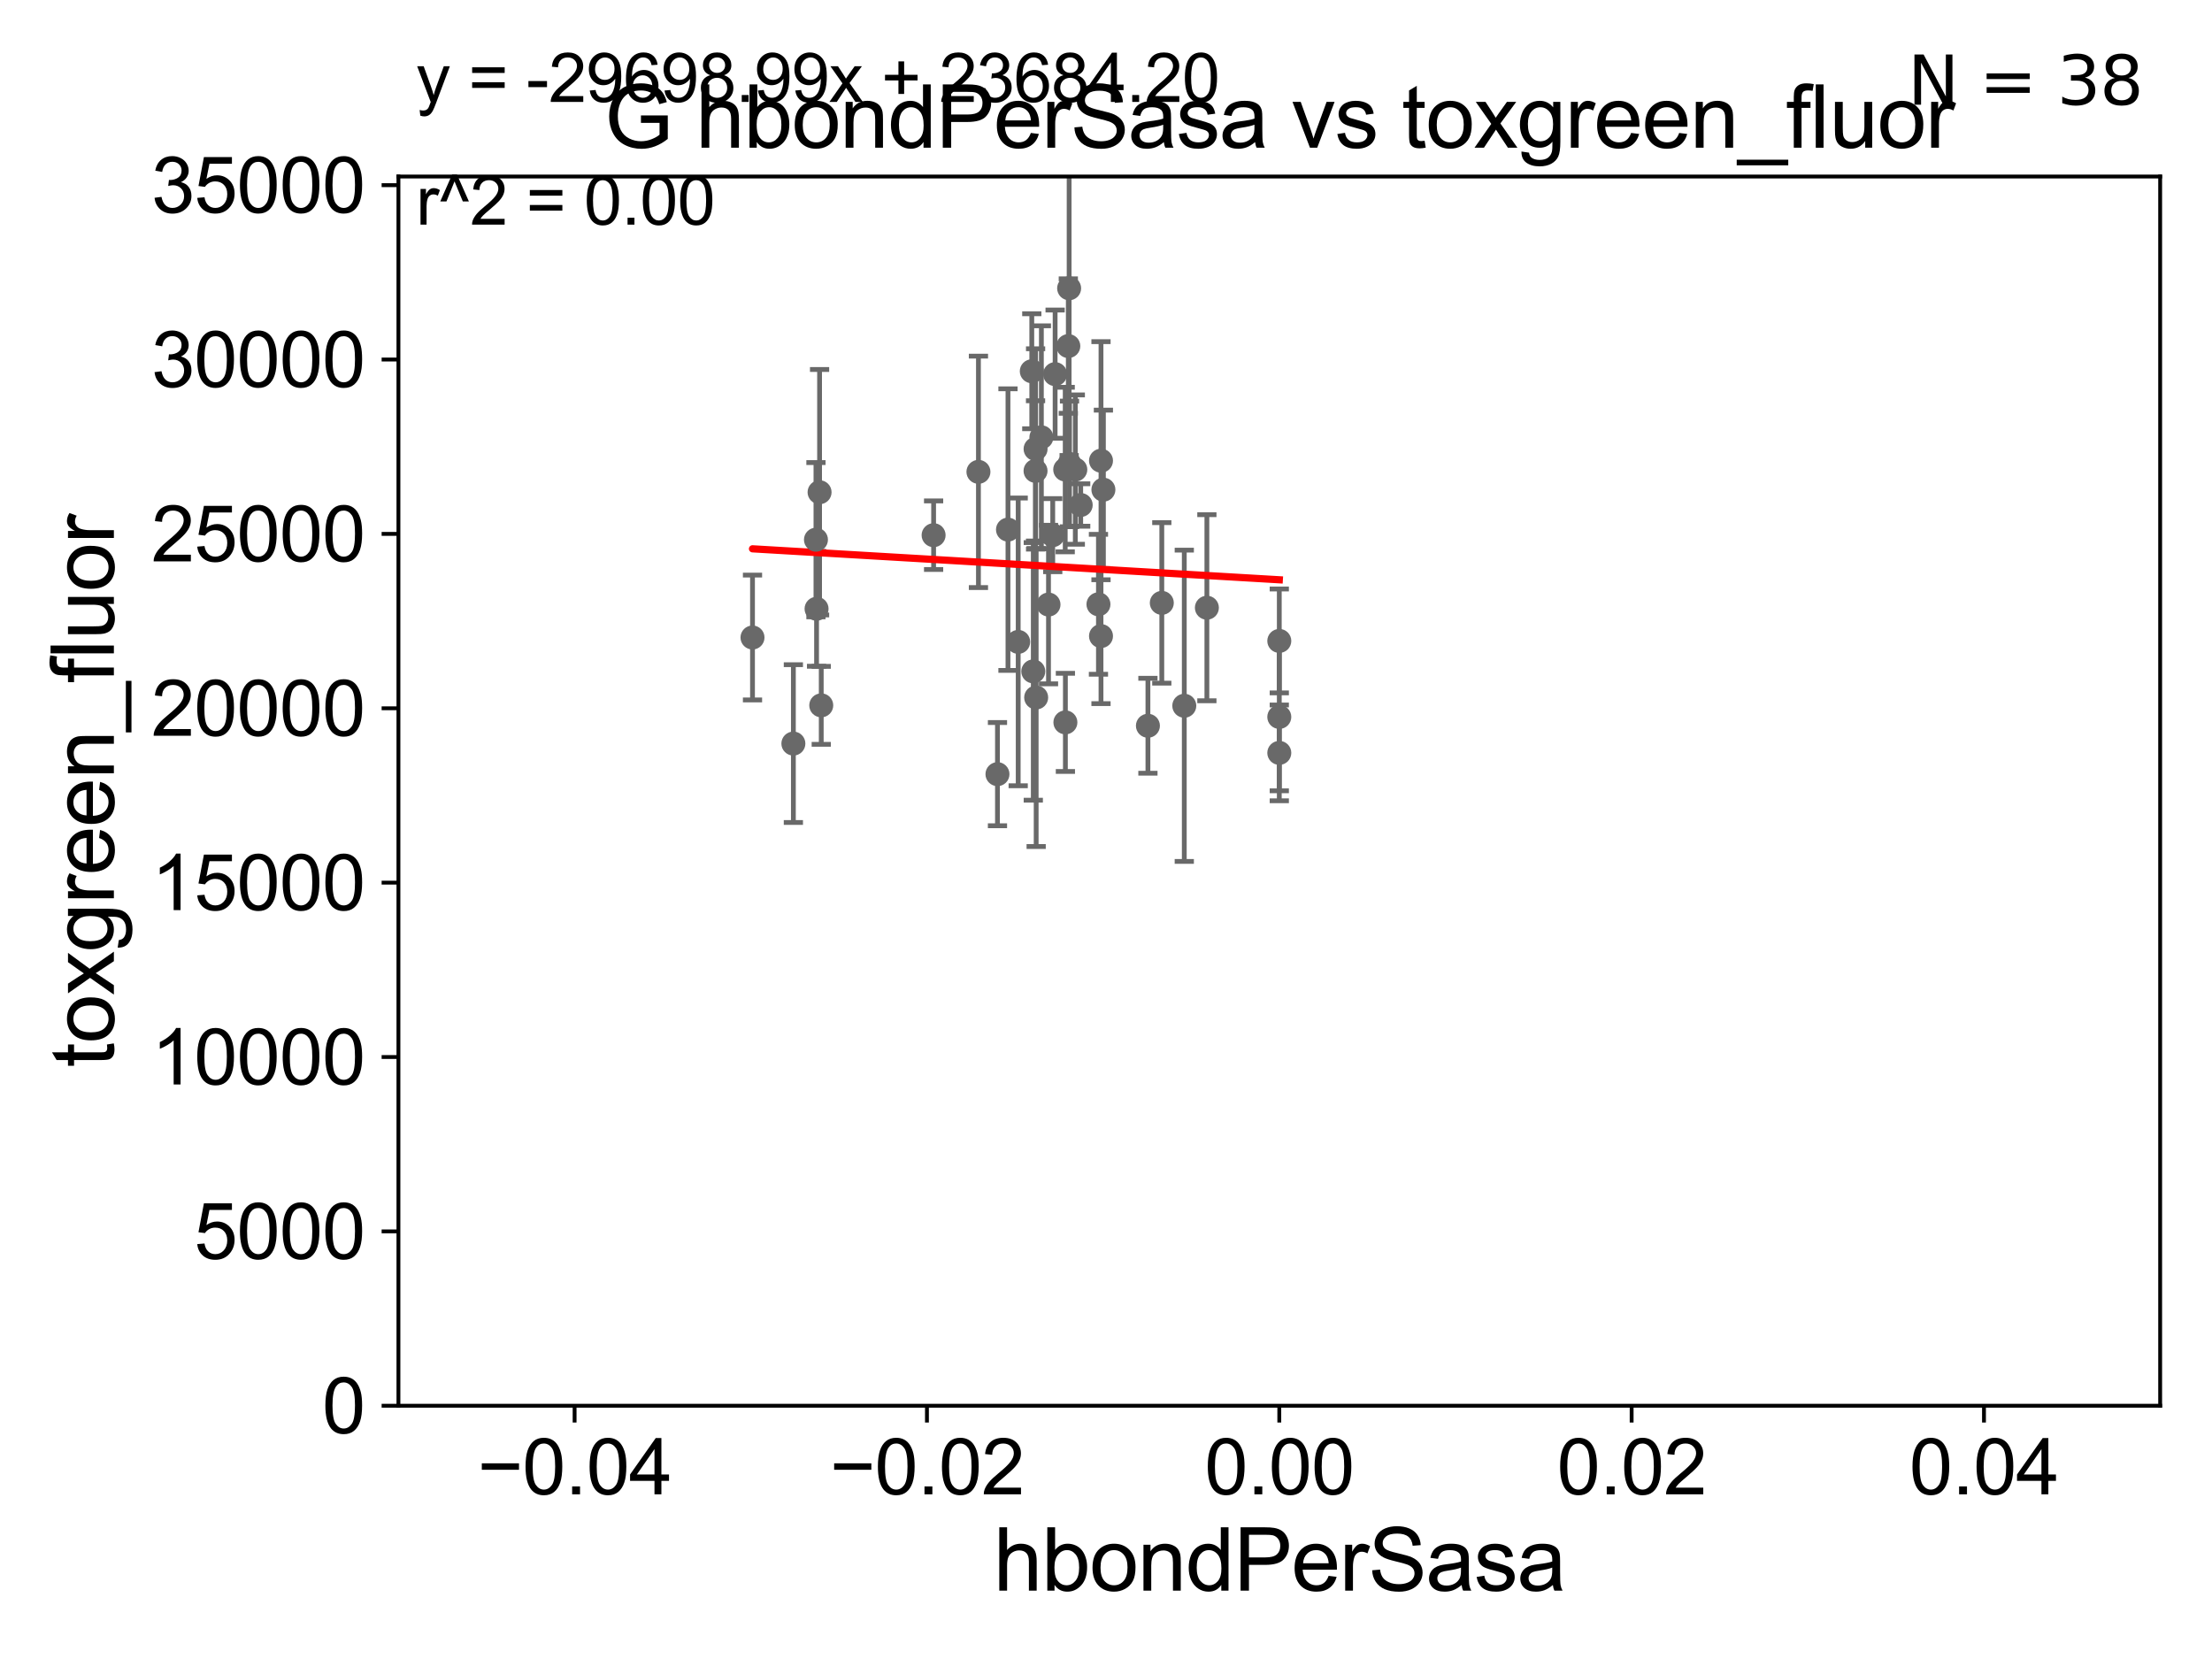 <?xml version="1.0" encoding="utf-8" standalone="no"?>
<!DOCTYPE svg PUBLIC "-//W3C//DTD SVG 1.1//EN"
  "http://www.w3.org/Graphics/SVG/1.1/DTD/svg11.dtd">
<svg xmlns:xlink="http://www.w3.org/1999/xlink" width="460.8pt" height="345.6pt" viewBox="0 0 460.8 345.6" xmlns="http://www.w3.org/2000/svg" version="1.1">
 <defs>
  <style type="text/css">*{stroke-linejoin: round; stroke-linecap: butt}</style>
 </defs>
 <g id="figure_1">
  <g id="patch_1">
   <path d="M 0 345.6 
L 460.8 345.6 
L 460.8 0 
L 0 0 
z
" style="fill: #ffffff"/>
  </g>
  <g id="axes_1">
   <g id="patch_2">
    <path d="M 83 292.84 
L 450 292.84 
L 450 36.775 
L 83 36.775 
z
" style="fill: #ffffff"/>
   </g>
   <g id="PathCollection_1">
    <defs>
     <path id="m6f386f6fa2" d="M 0 1.118 
C 0.297 1.118 0.581 1 0.791 0.791 
C 1 0.581 1.118 0.297 1.118 0 
C 1.118 -0.297 1 -0.581 0.791 -0.791 
C 0.581 -1 0.297 -1.118 0 -1.118 
C -0.297 -1.118 -0.581 -1 -0.791 -0.791 
C -1 -0.581 -1.118 -0.297 -1.118 0 
C -1.118 0.297 -1 0.581 -0.791 0.791 
C -0.581 1 -0.297 1.118 0 1.118 
z
" style="stroke: #696969"/>
    </defs>
    <g clip-path="url(#pb5eb80750f)">
     <use xlink:href="#m6f386f6fa2" x="219.304" y="111.488" style="fill: #696969; stroke: #696969"/>
     <use xlink:href="#m6f386f6fa2" x="229.358" y="95.974" style="fill: #696969; stroke: #696969"/>
     <use xlink:href="#m6f386f6fa2" x="225.13" y="105.2" style="fill: #696969; stroke: #696969"/>
     <use xlink:href="#m6f386f6fa2" x="228.827" y="125.886" style="fill: #696969; stroke: #696969"/>
     <use xlink:href="#m6f386f6fa2" x="214.94" y="77.339" style="fill: #696969; stroke: #696969"/>
     <use xlink:href="#m6f386f6fa2" x="221.941" y="150.485" style="fill: #696969; stroke: #696969"/>
     <use xlink:href="#m6f386f6fa2" x="216.938" y="91.102" style="fill: #696969; stroke: #696969"/>
     <use xlink:href="#m6f386f6fa2" x="207.791" y="161.27" style="fill: #696969; stroke: #696969"/>
     <use xlink:href="#m6f386f6fa2" x="156.76" y="132.803" style="fill: #696969; stroke: #696969"/>
     <use xlink:href="#m6f386f6fa2" x="266.5" y="133.517" style="fill: #696969; stroke: #696969"/>
     <use xlink:href="#m6f386f6fa2" x="215.853" y="145.302" style="fill: #696969; stroke: #696969"/>
     <use xlink:href="#m6f386f6fa2" x="246.708" y="147.023" style="fill: #696969; stroke: #696969"/>
     <use xlink:href="#m6f386f6fa2" x="239.133" y="151.189" style="fill: #696969; stroke: #696969"/>
     <use xlink:href="#m6f386f6fa2" x="251.415" y="126.6" style="fill: #696969; stroke: #696969"/>
     <use xlink:href="#m6f386f6fa2" x="266.5" y="149.352" style="fill: #696969; stroke: #696969"/>
     <use xlink:href="#m6f386f6fa2" x="229.859" y="102.009" style="fill: #696969; stroke: #696969"/>
     <use xlink:href="#m6f386f6fa2" x="222.796" y="96.642" style="fill: #696969; stroke: #696969"/>
     <use xlink:href="#m6f386f6fa2" x="222.72" y="60.054" style="fill: #696969; stroke: #696969"/>
     <use xlink:href="#m6f386f6fa2" x="212.109" y="133.718" style="fill: #696969; stroke: #696969"/>
     <use xlink:href="#m6f386f6fa2" x="209.981" y="110.328" style="fill: #696969; stroke: #696969"/>
     <use xlink:href="#m6f386f6fa2" x="203.827" y="98.294" style="fill: #696969; stroke: #696969"/>
     <use xlink:href="#m6f386f6fa2" x="229.358" y="132.506" style="fill: #696969; stroke: #696969"/>
     <use xlink:href="#m6f386f6fa2" x="215.731" y="93.526" style="fill: #696969; stroke: #696969"/>
     <use xlink:href="#m6f386f6fa2" x="194.487" y="111.489" style="fill: #696969; stroke: #696969"/>
     <use xlink:href="#m6f386f6fa2" x="170.104" y="126.822" style="fill: #696969; stroke: #696969"/>
     <use xlink:href="#m6f386f6fa2" x="219.8" y="77.939" style="fill: #696969; stroke: #696969"/>
     <use xlink:href="#m6f386f6fa2" x="215.722" y="98.095" style="fill: #696969; stroke: #696969"/>
     <use xlink:href="#m6f386f6fa2" x="242.025" y="125.59" style="fill: #696969; stroke: #696969"/>
     <use xlink:href="#m6f386f6fa2" x="222.549" y="72.091" style="fill: #696969; stroke: #696969"/>
     <use xlink:href="#m6f386f6fa2" x="171.081" y="146.936" style="fill: #696969; stroke: #696969"/>
     <use xlink:href="#m6f386f6fa2" x="215.254" y="139.863" style="fill: #696969; stroke: #696969"/>
     <use xlink:href="#m6f386f6fa2" x="221.903" y="97.813" style="fill: #696969; stroke: #696969"/>
     <use xlink:href="#m6f386f6fa2" x="169.978" y="112.428" style="fill: #696969; stroke: #696969"/>
     <use xlink:href="#m6f386f6fa2" x="224.007" y="97.821" style="fill: #696969; stroke: #696969"/>
     <use xlink:href="#m6f386f6fa2" x="170.732" y="102.541" style="fill: #696969; stroke: #696969"/>
     <use xlink:href="#m6f386f6fa2" x="218.423" y="125.939" style="fill: #696969; stroke: #696969"/>
     <use xlink:href="#m6f386f6fa2" x="165.275" y="154.9" style="fill: #696969; stroke: #696969"/>
     <use xlink:href="#m6f386f6fa2" x="266.5" y="156.841" style="fill: #696969; stroke: #696969"/>
    </g>
   </g>
   <g id="matplotlib.axis_1">
    <g id="xtick_1">
     <g id="line2d_1">
      <defs>
       <path id="m1adf116ad0" d="M 0 0 
L 0 3.5 
" style="stroke: #000000; stroke-width: 0.8"/>
      </defs>
      <g>
       <use xlink:href="#m1adf116ad0" x="119.7" y="292.84" style="stroke: #000000; stroke-width: 0.8"/>
      </g>
     </g>
     <g id="text_1">
      <!-- −0.04 -->
      <g transform="translate(99.459 311.293)scale(0.16 -0.16)">
       <defs>
        <path id="ArialMT-2212" d="M 3381 1997 
L 356 1997 
L 356 2522 
L 3381 2522 
L 3381 1997 
z
" transform="scale(0.016)"/>
        <path id="ArialMT-30" d="M 266 2259 
Q 266 3072 433 3567 
Q 600 4063 929 4331 
Q 1259 4600 1759 4600 
Q 2128 4600 2406 4451 
Q 2684 4303 2865 4023 
Q 3047 3744 3150 3342 
Q 3253 2941 3253 2259 
Q 3253 1453 3087 958 
Q 2922 463 2592 192 
Q 2263 -78 1759 -78 
Q 1097 -78 719 397 
Q 266 969 266 2259 
z
M 844 2259 
Q 844 1131 1108 757 
Q 1372 384 1759 384 
Q 2147 384 2411 759 
Q 2675 1134 2675 2259 
Q 2675 3391 2411 3762 
Q 2147 4134 1753 4134 
Q 1366 4134 1134 3806 
Q 844 3388 844 2259 
z
" transform="scale(0.016)"/>
        <path id="ArialMT-2e" d="M 581 0 
L 581 641 
L 1222 641 
L 1222 0 
L 581 0 
z
" transform="scale(0.016)"/>
        <path id="ArialMT-34" d="M 2069 0 
L 2069 1097 
L 81 1097 
L 81 1613 
L 2172 4581 
L 2631 4581 
L 2631 1613 
L 3250 1613 
L 3250 1097 
L 2631 1097 
L 2631 0 
L 2069 0 
z
M 2069 1613 
L 2069 3678 
L 634 1613 
L 2069 1613 
z
" transform="scale(0.016)"/>
       </defs>
       <use xlink:href="#ArialMT-2212"/>
       <use xlink:href="#ArialMT-30" x="58.398"/>
       <use xlink:href="#ArialMT-2e" x="114.014"/>
       <use xlink:href="#ArialMT-30" x="141.797"/>
       <use xlink:href="#ArialMT-34" x="197.412"/>
      </g>
     </g>
    </g>
    <g id="xtick_2">
     <g id="line2d_2">
      <g>
       <use xlink:href="#m1adf116ad0" x="193.1" y="292.84" style="stroke: #000000; stroke-width: 0.8"/>
      </g>
     </g>
     <g id="text_2">
      <!-- −0.02 -->
      <g transform="translate(172.859 311.293)scale(0.16 -0.16)">
       <defs>
        <path id="ArialMT-32" d="M 3222 541 
L 3222 0 
L 194 0 
Q 188 203 259 391 
Q 375 700 629 1000 
Q 884 1300 1366 1694 
Q 2113 2306 2375 2664 
Q 2638 3022 2638 3341 
Q 2638 3675 2398 3904 
Q 2159 4134 1775 4134 
Q 1369 4134 1125 3890 
Q 881 3647 878 3216 
L 300 3275 
Q 359 3922 746 4261 
Q 1134 4600 1788 4600 
Q 2447 4600 2831 4234 
Q 3216 3869 3216 3328 
Q 3216 3053 3103 2787 
Q 2991 2522 2730 2228 
Q 2469 1934 1863 1422 
Q 1356 997 1212 845 
Q 1069 694 975 541 
L 3222 541 
z
" transform="scale(0.016)"/>
       </defs>
       <use xlink:href="#ArialMT-2212"/>
       <use xlink:href="#ArialMT-30" x="58.398"/>
       <use xlink:href="#ArialMT-2e" x="114.014"/>
       <use xlink:href="#ArialMT-30" x="141.797"/>
       <use xlink:href="#ArialMT-32" x="197.412"/>
      </g>
     </g>
    </g>
    <g id="xtick_3">
     <g id="line2d_3">
      <g>
       <use xlink:href="#m1adf116ad0" x="266.5" y="292.84" style="stroke: #000000; stroke-width: 0.8"/>
      </g>
     </g>
     <g id="text_3">
      <!-- 0.00 -->
      <g transform="translate(250.931 311.293)scale(0.16 -0.16)">
       <use xlink:href="#ArialMT-30"/>
       <use xlink:href="#ArialMT-2e" x="55.615"/>
       <use xlink:href="#ArialMT-30" x="83.398"/>
       <use xlink:href="#ArialMT-30" x="139.014"/>
      </g>
     </g>
    </g>
    <g id="xtick_4">
     <g id="line2d_4">
      <g>
       <use xlink:href="#m1adf116ad0" x="339.9" y="292.84" style="stroke: #000000; stroke-width: 0.8"/>
      </g>
     </g>
     <g id="text_4">
      <!-- 0.02 -->
      <g transform="translate(324.331 311.293)scale(0.16 -0.16)">
       <use xlink:href="#ArialMT-30"/>
       <use xlink:href="#ArialMT-2e" x="55.615"/>
       <use xlink:href="#ArialMT-30" x="83.398"/>
       <use xlink:href="#ArialMT-32" x="139.014"/>
      </g>
     </g>
    </g>
    <g id="xtick_5">
     <g id="line2d_5">
      <g>
       <use xlink:href="#m1adf116ad0" x="413.3" y="292.84" style="stroke: #000000; stroke-width: 0.8"/>
      </g>
     </g>
     <g id="text_5">
      <!-- 0.04 -->
      <g transform="translate(397.731 311.293)scale(0.16 -0.16)">
       <use xlink:href="#ArialMT-30"/>
       <use xlink:href="#ArialMT-2e" x="55.615"/>
       <use xlink:href="#ArialMT-30" x="83.398"/>
       <use xlink:href="#ArialMT-34" x="139.014"/>
      </g>
     </g>
    </g>
    <g id="text_6">
     <!-- hbondPerSasa -->
     <g transform="translate(206.958 331.357)scale(0.18 -0.18)">
      <defs>
       <path id="ArialMT-68" d="M 422 0 
L 422 4581 
L 984 4581 
L 984 2938 
Q 1378 3394 1978 3394 
Q 2347 3394 2619 3248 
Q 2891 3103 3008 2847 
Q 3125 2591 3125 2103 
L 3125 0 
L 2563 0 
L 2563 2103 
Q 2563 2525 2380 2717 
Q 2197 2909 1863 2909 
Q 1613 2909 1392 2779 
Q 1172 2650 1078 2428 
Q 984 2206 984 1816 
L 984 0 
L 422 0 
z
" transform="scale(0.016)"/>
       <path id="ArialMT-62" d="M 941 0 
L 419 0 
L 419 4581 
L 981 4581 
L 981 2947 
Q 1338 3394 1891 3394 
Q 2197 3394 2470 3270 
Q 2744 3147 2920 2923 
Q 3097 2700 3197 2384 
Q 3297 2069 3297 1709 
Q 3297 856 2875 390 
Q 2453 -75 1863 -75 
Q 1275 -75 941 416 
L 941 0 
z
M 934 1684 
Q 934 1088 1097 822 
Q 1363 388 1816 388 
Q 2184 388 2453 708 
Q 2722 1028 2722 1663 
Q 2722 2313 2464 2622 
Q 2206 2931 1841 2931 
Q 1472 2931 1203 2611 
Q 934 2291 934 1684 
z
" transform="scale(0.016)"/>
       <path id="ArialMT-6f" d="M 213 1659 
Q 213 2581 725 3025 
Q 1153 3394 1769 3394 
Q 2453 3394 2887 2945 
Q 3322 2497 3322 1706 
Q 3322 1066 3130 698 
Q 2938 331 2570 128 
Q 2203 -75 1769 -75 
Q 1072 -75 642 372 
Q 213 819 213 1659 
z
M 791 1659 
Q 791 1022 1069 705 
Q 1347 388 1769 388 
Q 2188 388 2466 706 
Q 2744 1025 2744 1678 
Q 2744 2294 2464 2611 
Q 2184 2928 1769 2928 
Q 1347 2928 1069 2612 
Q 791 2297 791 1659 
z
" transform="scale(0.016)"/>
       <path id="ArialMT-6e" d="M 422 0 
L 422 3319 
L 928 3319 
L 928 2847 
Q 1294 3394 1984 3394 
Q 2284 3394 2536 3286 
Q 2788 3178 2913 3003 
Q 3038 2828 3088 2588 
Q 3119 2431 3119 2041 
L 3119 0 
L 2556 0 
L 2556 2019 
Q 2556 2363 2490 2533 
Q 2425 2703 2258 2804 
Q 2091 2906 1866 2906 
Q 1506 2906 1245 2678 
Q 984 2450 984 1813 
L 984 0 
L 422 0 
z
" transform="scale(0.016)"/>
       <path id="ArialMT-64" d="M 2575 0 
L 2575 419 
Q 2259 -75 1647 -75 
Q 1250 -75 917 144 
Q 584 363 401 755 
Q 219 1147 219 1656 
Q 219 2153 384 2558 
Q 550 2963 881 3178 
Q 1213 3394 1622 3394 
Q 1922 3394 2156 3267 
Q 2391 3141 2538 2938 
L 2538 4581 
L 3097 4581 
L 3097 0 
L 2575 0 
z
M 797 1656 
Q 797 1019 1065 703 
Q 1334 388 1700 388 
Q 2069 388 2326 689 
Q 2584 991 2584 1609 
Q 2584 2291 2321 2609 
Q 2059 2928 1675 2928 
Q 1300 2928 1048 2622 
Q 797 2316 797 1656 
z
" transform="scale(0.016)"/>
       <path id="ArialMT-50" d="M 494 0 
L 494 4581 
L 2222 4581 
Q 2678 4581 2919 4538 
Q 3256 4481 3484 4323 
Q 3713 4166 3852 3881 
Q 3991 3597 3991 3256 
Q 3991 2672 3619 2267 
Q 3247 1863 2275 1863 
L 1100 1863 
L 1100 0 
L 494 0 
z
M 1100 2403 
L 2284 2403 
Q 2872 2403 3119 2622 
Q 3366 2841 3366 3238 
Q 3366 3525 3220 3729 
Q 3075 3934 2838 4000 
Q 2684 4041 2272 4041 
L 1100 4041 
L 1100 2403 
z
" transform="scale(0.016)"/>
       <path id="ArialMT-65" d="M 2694 1069 
L 3275 997 
Q 3138 488 2766 206 
Q 2394 -75 1816 -75 
Q 1088 -75 661 373 
Q 234 822 234 1631 
Q 234 2469 665 2931 
Q 1097 3394 1784 3394 
Q 2450 3394 2872 2941 
Q 3294 2488 3294 1666 
Q 3294 1616 3291 1516 
L 816 1516 
Q 847 969 1125 678 
Q 1403 388 1819 388 
Q 2128 388 2347 550 
Q 2566 713 2694 1069 
z
M 847 1978 
L 2700 1978 
Q 2663 2397 2488 2606 
Q 2219 2931 1791 2931 
Q 1403 2931 1139 2672 
Q 875 2413 847 1978 
z
" transform="scale(0.016)"/>
       <path id="ArialMT-72" d="M 416 0 
L 416 3319 
L 922 3319 
L 922 2816 
Q 1116 3169 1280 3281 
Q 1444 3394 1641 3394 
Q 1925 3394 2219 3213 
L 2025 2691 
Q 1819 2813 1613 2813 
Q 1428 2813 1281 2702 
Q 1134 2591 1072 2394 
Q 978 2094 978 1738 
L 978 0 
L 416 0 
z
" transform="scale(0.016)"/>
       <path id="ArialMT-53" d="M 288 1472 
L 859 1522 
Q 900 1178 1048 958 
Q 1197 738 1509 602 
Q 1822 466 2213 466 
Q 2559 466 2825 569 
Q 3091 672 3220 851 
Q 3350 1031 3350 1244 
Q 3350 1459 3225 1620 
Q 3100 1781 2813 1891 
Q 2628 1963 1997 2114 
Q 1366 2266 1113 2400 
Q 784 2572 623 2826 
Q 463 3081 463 3397 
Q 463 3744 659 4045 
Q 856 4347 1234 4503 
Q 1613 4659 2075 4659 
Q 2584 4659 2973 4495 
Q 3363 4331 3572 4012 
Q 3781 3694 3797 3291 
L 3216 3247 
Q 3169 3681 2898 3903 
Q 2628 4125 2100 4125 
Q 1550 4125 1298 3923 
Q 1047 3722 1047 3438 
Q 1047 3191 1225 3031 
Q 1400 2872 2139 2705 
Q 2878 2538 3153 2413 
Q 3553 2228 3743 1945 
Q 3934 1663 3934 1294 
Q 3934 928 3725 604 
Q 3516 281 3123 101 
Q 2731 -78 2241 -78 
Q 1619 -78 1198 103 
Q 778 284 539 648 
Q 300 1013 288 1472 
z
" transform="scale(0.016)"/>
       <path id="ArialMT-61" d="M 2588 409 
Q 2275 144 1986 34 
Q 1697 -75 1366 -75 
Q 819 -75 525 192 
Q 231 459 231 875 
Q 231 1119 342 1320 
Q 453 1522 633 1644 
Q 813 1766 1038 1828 
Q 1203 1872 1538 1913 
Q 2219 1994 2541 2106 
Q 2544 2222 2544 2253 
Q 2544 2597 2384 2738 
Q 2169 2928 1744 2928 
Q 1347 2928 1158 2789 
Q 969 2650 878 2297 
L 328 2372 
Q 403 2725 575 2942 
Q 747 3159 1072 3276 
Q 1397 3394 1825 3394 
Q 2250 3394 2515 3294 
Q 2781 3194 2906 3042 
Q 3031 2891 3081 2659 
Q 3109 2516 3109 2141 
L 3109 1391 
Q 3109 606 3145 398 
Q 3181 191 3288 0 
L 2700 0 
Q 2613 175 2588 409 
z
M 2541 1666 
Q 2234 1541 1622 1453 
Q 1275 1403 1131 1340 
Q 988 1278 909 1158 
Q 831 1038 831 891 
Q 831 666 1001 516 
Q 1172 366 1500 366 
Q 1825 366 2078 508 
Q 2331 650 2450 897 
Q 2541 1088 2541 1459 
L 2541 1666 
z
" transform="scale(0.016)"/>
       <path id="ArialMT-73" d="M 197 991 
L 753 1078 
Q 800 744 1014 566 
Q 1228 388 1613 388 
Q 2000 388 2187 545 
Q 2375 703 2375 916 
Q 2375 1106 2209 1216 
Q 2094 1291 1634 1406 
Q 1016 1563 777 1677 
Q 538 1791 414 1992 
Q 291 2194 291 2438 
Q 291 2659 392 2848 
Q 494 3038 669 3163 
Q 800 3259 1026 3326 
Q 1253 3394 1513 3394 
Q 1903 3394 2198 3281 
Q 2494 3169 2634 2976 
Q 2775 2784 2828 2463 
L 2278 2388 
Q 2241 2644 2061 2787 
Q 1881 2931 1553 2931 
Q 1166 2931 1000 2803 
Q 834 2675 834 2503 
Q 834 2394 903 2306 
Q 972 2216 1119 2156 
Q 1203 2125 1616 2013 
Q 2213 1853 2448 1751 
Q 2684 1650 2818 1456 
Q 2953 1263 2953 975 
Q 2953 694 2789 445 
Q 2625 197 2315 61 
Q 2006 -75 1616 -75 
Q 969 -75 630 194 
Q 291 463 197 991 
z
" transform="scale(0.016)"/>
      </defs>
      <use xlink:href="#ArialMT-68"/>
      <use xlink:href="#ArialMT-62" x="55.615"/>
      <use xlink:href="#ArialMT-6f" x="111.23"/>
      <use xlink:href="#ArialMT-6e" x="166.846"/>
      <use xlink:href="#ArialMT-64" x="222.461"/>
      <use xlink:href="#ArialMT-50" x="278.076"/>
      <use xlink:href="#ArialMT-65" x="344.775"/>
      <use xlink:href="#ArialMT-72" x="400.391"/>
      <use xlink:href="#ArialMT-53" x="433.691"/>
      <use xlink:href="#ArialMT-61" x="500.391"/>
      <use xlink:href="#ArialMT-73" x="556.006"/>
      <use xlink:href="#ArialMT-61" x="606.006"/>
     </g>
    </g>
   </g>
   <g id="matplotlib.axis_2">
    <g id="ytick_1">
     <g id="line2d_6">
      <defs>
       <path id="m747af040e2" d="M 0 0 
L -3.5 0 
" style="stroke: #000000; stroke-width: 0.8"/>
      </defs>
      <g>
       <use xlink:href="#m747af040e2" x="83" y="292.84" style="stroke: #000000; stroke-width: 0.8"/>
      </g>
     </g>
     <g id="text_7">
      <!-- 0 -->
      <g transform="translate(67.103 298.566)scale(0.16 -0.16)">
       <use xlink:href="#ArialMT-30"/>
      </g>
     </g>
    </g>
    <g id="ytick_2">
     <g id="line2d_7">
      <g>
       <use xlink:href="#m747af040e2" x="83" y="256.516" style="stroke: #000000; stroke-width: 0.8"/>
      </g>
     </g>
     <g id="text_8">
      <!-- 5000 -->
      <g transform="translate(40.41 262.242)scale(0.16 -0.16)">
       <defs>
        <path id="ArialMT-35" d="M 266 1200 
L 856 1250 
Q 922 819 1161 601 
Q 1400 384 1738 384 
Q 2144 384 2425 690 
Q 2706 997 2706 1503 
Q 2706 1984 2436 2262 
Q 2166 2541 1728 2541 
Q 1456 2541 1237 2417 
Q 1019 2294 894 2097 
L 366 2166 
L 809 4519 
L 3088 4519 
L 3088 3981 
L 1259 3981 
L 1013 2750 
Q 1425 3038 1878 3038 
Q 2478 3038 2890 2622 
Q 3303 2206 3303 1553 
Q 3303 931 2941 478 
Q 2500 -78 1738 -78 
Q 1113 -78 717 272 
Q 322 622 266 1200 
z
" transform="scale(0.016)"/>
       </defs>
       <use xlink:href="#ArialMT-35"/>
       <use xlink:href="#ArialMT-30" x="55.615"/>
       <use xlink:href="#ArialMT-30" x="111.23"/>
       <use xlink:href="#ArialMT-30" x="166.846"/>
      </g>
     </g>
    </g>
    <g id="ytick_3">
     <g id="line2d_8">
      <g>
       <use xlink:href="#m747af040e2" x="83" y="220.192" style="stroke: #000000; stroke-width: 0.8"/>
      </g>
     </g>
     <g id="text_9">
      <!-- 10000 -->
      <g transform="translate(31.512 225.918)scale(0.16 -0.16)">
       <defs>
        <path id="ArialMT-31" d="M 2384 0 
L 1822 0 
L 1822 3584 
Q 1619 3391 1289 3197 
Q 959 3003 697 2906 
L 697 3450 
Q 1169 3672 1522 3987 
Q 1875 4303 2022 4600 
L 2384 4600 
L 2384 0 
z
" transform="scale(0.016)"/>
       </defs>
       <use xlink:href="#ArialMT-31"/>
       <use xlink:href="#ArialMT-30" x="55.615"/>
       <use xlink:href="#ArialMT-30" x="111.23"/>
       <use xlink:href="#ArialMT-30" x="166.846"/>
       <use xlink:href="#ArialMT-30" x="222.461"/>
      </g>
     </g>
    </g>
    <g id="ytick_4">
     <g id="line2d_9">
      <g>
       <use xlink:href="#m747af040e2" x="83" y="183.867" style="stroke: #000000; stroke-width: 0.8"/>
      </g>
     </g>
     <g id="text_10">
      <!-- 15000 -->
      <g transform="translate(31.512 189.594)scale(0.16 -0.16)">
       <use xlink:href="#ArialMT-31"/>
       <use xlink:href="#ArialMT-35" x="55.615"/>
       <use xlink:href="#ArialMT-30" x="111.23"/>
       <use xlink:href="#ArialMT-30" x="166.846"/>
       <use xlink:href="#ArialMT-30" x="222.461"/>
      </g>
     </g>
    </g>
    <g id="ytick_5">
     <g id="line2d_10">
      <g>
       <use xlink:href="#m747af040e2" x="83" y="147.543" style="stroke: #000000; stroke-width: 0.8"/>
      </g>
     </g>
     <g id="text_11">
      <!-- 20000 -->
      <g transform="translate(31.512 153.27)scale(0.16 -0.16)">
       <use xlink:href="#ArialMT-32"/>
       <use xlink:href="#ArialMT-30" x="55.615"/>
       <use xlink:href="#ArialMT-30" x="111.23"/>
       <use xlink:href="#ArialMT-30" x="166.846"/>
       <use xlink:href="#ArialMT-30" x="222.461"/>
      </g>
     </g>
    </g>
    <g id="ytick_6">
     <g id="line2d_11">
      <g>
       <use xlink:href="#m747af040e2" x="83" y="111.219" style="stroke: #000000; stroke-width: 0.8"/>
      </g>
     </g>
     <g id="text_12">
      <!-- 25000 -->
      <g transform="translate(31.512 116.945)scale(0.16 -0.16)">
       <use xlink:href="#ArialMT-32"/>
       <use xlink:href="#ArialMT-35" x="55.615"/>
       <use xlink:href="#ArialMT-30" x="111.23"/>
       <use xlink:href="#ArialMT-30" x="166.846"/>
       <use xlink:href="#ArialMT-30" x="222.461"/>
      </g>
     </g>
    </g>
    <g id="ytick_7">
     <g id="line2d_12">
      <g>
       <use xlink:href="#m747af040e2" x="83" y="74.895" style="stroke: #000000; stroke-width: 0.8"/>
      </g>
     </g>
     <g id="text_13">
      <!-- 30000 -->
      <g transform="translate(31.512 80.621)scale(0.16 -0.16)">
       <defs>
        <path id="ArialMT-33" d="M 269 1209 
L 831 1284 
Q 928 806 1161 595 
Q 1394 384 1728 384 
Q 2125 384 2398 659 
Q 2672 934 2672 1341 
Q 2672 1728 2419 1979 
Q 2166 2231 1775 2231 
Q 1616 2231 1378 2169 
L 1441 2663 
Q 1497 2656 1531 2656 
Q 1891 2656 2178 2843 
Q 2466 3031 2466 3422 
Q 2466 3731 2256 3934 
Q 2047 4138 1716 4138 
Q 1388 4138 1169 3931 
Q 950 3725 888 3313 
L 325 3413 
Q 428 3978 793 4289 
Q 1159 4600 1703 4600 
Q 2078 4600 2393 4439 
Q 2709 4278 2876 4000 
Q 3044 3722 3044 3409 
Q 3044 3113 2884 2869 
Q 2725 2625 2413 2481 
Q 2819 2388 3044 2092 
Q 3269 1797 3269 1353 
Q 3269 753 2831 336 
Q 2394 -81 1725 -81 
Q 1122 -81 723 278 
Q 325 638 269 1209 
z
" transform="scale(0.016)"/>
       </defs>
       <use xlink:href="#ArialMT-33"/>
       <use xlink:href="#ArialMT-30" x="55.615"/>
       <use xlink:href="#ArialMT-30" x="111.23"/>
       <use xlink:href="#ArialMT-30" x="166.846"/>
       <use xlink:href="#ArialMT-30" x="222.461"/>
      </g>
     </g>
    </g>
    <g id="ytick_8">
     <g id="line2d_13">
      <g>
       <use xlink:href="#m747af040e2" x="83" y="38.571" style="stroke: #000000; stroke-width: 0.8"/>
      </g>
     </g>
     <g id="text_14">
      <!-- 35000 -->
      <g transform="translate(31.512 44.297)scale(0.16 -0.16)">
       <use xlink:href="#ArialMT-33"/>
       <use xlink:href="#ArialMT-35" x="55.615"/>
       <use xlink:href="#ArialMT-30" x="111.23"/>
       <use xlink:href="#ArialMT-30" x="166.846"/>
       <use xlink:href="#ArialMT-30" x="222.461"/>
      </g>
     </g>
    </g>
    <g id="text_15">
     <!-- toxgreen_fluor -->
     <g transform="translate(23.724 222.34)rotate(-90)scale(0.18 -0.18)">
      <defs>
       <path id="ArialMT-74" d="M 1650 503 
L 1731 6 
Q 1494 -44 1306 -44 
Q 1000 -44 831 53 
Q 663 150 594 308 
Q 525 466 525 972 
L 525 2881 
L 113 2881 
L 113 3319 
L 525 3319 
L 525 4141 
L 1084 4478 
L 1084 3319 
L 1650 3319 
L 1650 2881 
L 1084 2881 
L 1084 941 
Q 1084 700 1114 631 
Q 1144 563 1211 522 
Q 1278 481 1403 481 
Q 1497 481 1650 503 
z
" transform="scale(0.016)"/>
       <path id="ArialMT-78" d="M 47 0 
L 1259 1725 
L 138 3319 
L 841 3319 
L 1350 2541 
Q 1494 2319 1581 2169 
Q 1719 2375 1834 2534 
L 2394 3319 
L 3066 3319 
L 1919 1756 
L 3153 0 
L 2463 0 
L 1781 1031 
L 1600 1309 
L 728 0 
L 47 0 
z
" transform="scale(0.016)"/>
       <path id="ArialMT-67" d="M 319 -275 
L 866 -356 
Q 900 -609 1056 -725 
Q 1266 -881 1628 -881 
Q 2019 -881 2231 -725 
Q 2444 -569 2519 -288 
Q 2563 -116 2559 434 
Q 2191 0 1641 0 
Q 956 0 581 494 
Q 206 988 206 1678 
Q 206 2153 378 2554 
Q 550 2956 876 3175 
Q 1203 3394 1644 3394 
Q 2231 3394 2613 2919 
L 2613 3319 
L 3131 3319 
L 3131 450 
Q 3131 -325 2973 -648 
Q 2816 -972 2473 -1159 
Q 2131 -1347 1631 -1347 
Q 1038 -1347 672 -1080 
Q 306 -813 319 -275 
z
M 784 1719 
Q 784 1066 1043 766 
Q 1303 466 1694 466 
Q 2081 466 2343 764 
Q 2606 1063 2606 1700 
Q 2606 2309 2336 2618 
Q 2066 2928 1684 2928 
Q 1309 2928 1046 2623 
Q 784 2319 784 1719 
z
" transform="scale(0.016)"/>
       <path id="ArialMT-5f" d="M -97 -1272 
L -97 -866 
L 3631 -866 
L 3631 -1272 
L -97 -1272 
z
" transform="scale(0.016)"/>
       <path id="ArialMT-66" d="M 556 0 
L 556 2881 
L 59 2881 
L 59 3319 
L 556 3319 
L 556 3672 
Q 556 4006 616 4169 
Q 697 4388 901 4523 
Q 1106 4659 1475 4659 
Q 1713 4659 2000 4603 
L 1916 4113 
Q 1741 4144 1584 4144 
Q 1328 4144 1222 4034 
Q 1116 3925 1116 3625 
L 1116 3319 
L 1763 3319 
L 1763 2881 
L 1116 2881 
L 1116 0 
L 556 0 
z
" transform="scale(0.016)"/>
       <path id="ArialMT-6c" d="M 409 0 
L 409 4581 
L 972 4581 
L 972 0 
L 409 0 
z
" transform="scale(0.016)"/>
       <path id="ArialMT-75" d="M 2597 0 
L 2597 488 
Q 2209 -75 1544 -75 
Q 1250 -75 995 37 
Q 741 150 617 320 
Q 494 491 444 738 
Q 409 903 409 1263 
L 409 3319 
L 972 3319 
L 972 1478 
Q 972 1038 1006 884 
Q 1059 663 1231 536 
Q 1403 409 1656 409 
Q 1909 409 2131 539 
Q 2353 669 2445 892 
Q 2538 1116 2538 1541 
L 2538 3319 
L 3100 3319 
L 3100 0 
L 2597 0 
z
" transform="scale(0.016)"/>
      </defs>
      <use xlink:href="#ArialMT-74"/>
      <use xlink:href="#ArialMT-6f" x="27.783"/>
      <use xlink:href="#ArialMT-78" x="83.398"/>
      <use xlink:href="#ArialMT-67" x="133.398"/>
      <use xlink:href="#ArialMT-72" x="189.014"/>
      <use xlink:href="#ArialMT-65" x="222.314"/>
      <use xlink:href="#ArialMT-65" x="277.93"/>
      <use xlink:href="#ArialMT-6e" x="333.545"/>
      <use xlink:href="#ArialMT-5f" x="389.16"/>
      <use xlink:href="#ArialMT-66" x="444.775"/>
      <use xlink:href="#ArialMT-6c" x="472.559"/>
      <use xlink:href="#ArialMT-75" x="494.775"/>
      <use xlink:href="#ArialMT-6f" x="550.391"/>
      <use xlink:href="#ArialMT-72" x="606.006"/>
     </g>
    </g>
   </g>
   <g id="LineCollection_1">
    <path d="M 219.304 119.104 
L 219.304 103.872 
" clip-path="url(#pb5eb80750f)" style="fill: none; stroke: #696969"/>
    <path d="M 229.358 120.774 
L 229.358 71.173 
" clip-path="url(#pb5eb80750f)" style="fill: none; stroke: #696969"/>
    <path d="M 225.13 109.621 
L 225.13 100.78 
" clip-path="url(#pb5eb80750f)" style="fill: none; stroke: #696969"/>
    <path d="M 228.827 140.457 
L 228.827 111.314 
" clip-path="url(#pb5eb80750f)" style="fill: none; stroke: #696969"/>
    <path d="M 214.94 89.318 
L 214.94 65.36 
" clip-path="url(#pb5eb80750f)" style="fill: none; stroke: #696969"/>
    <path d="M 221.941 160.712 
L 221.941 140.258 
" clip-path="url(#pb5eb80750f)" style="fill: none; stroke: #696969"/>
    <path d="M 216.938 114.329 
L 216.938 67.876 
" clip-path="url(#pb5eb80750f)" style="fill: none; stroke: #696969"/>
    <path d="M 207.791 172.022 
L 207.791 150.517 
" clip-path="url(#pb5eb80750f)" style="fill: none; stroke: #696969"/>
    <path d="M 156.76 145.809 
L 156.76 119.798 
" clip-path="url(#pb5eb80750f)" style="fill: none; stroke: #696969"/>
    <path d="M 266.5 144.34 
L 266.5 122.694 
" clip-path="url(#pb5eb80750f)" style="fill: none; stroke: #696969"/>
    <path d="M 215.853 176.343 
L 215.853 114.261 
" clip-path="url(#pb5eb80750f)" style="fill: none; stroke: #696969"/>
    <path d="M 246.708 179.444 
L 246.708 114.602 
" clip-path="url(#pb5eb80750f)" style="fill: none; stroke: #696969"/>
    <path d="M 239.133 161.08 
L 239.133 141.298 
" clip-path="url(#pb5eb80750f)" style="fill: none; stroke: #696969"/>
    <path d="M 251.415 145.98 
L 251.415 107.219 
" clip-path="url(#pb5eb80750f)" style="fill: none; stroke: #696969"/>
    <path d="M 266.5 164.74 
L 266.5 133.965 
" clip-path="url(#pb5eb80750f)" style="fill: none; stroke: #696969"/>
    <path d="M 229.859 118.578 
L 229.859 85.439 
" clip-path="url(#pb5eb80750f)" style="fill: none; stroke: #696969"/>
    <path d="M 222.796 109.725 
L 222.796 83.558 
" clip-path="url(#pb5eb80750f)" style="fill: none; stroke: #696969"/>
    <path d="M 222.72 94.883 
L 222.72 25.225 
" clip-path="url(#pb5eb80750f)" style="fill: none; stroke: #696969"/>
    <path d="M 212.109 163.689 
L 212.109 103.748 
" clip-path="url(#pb5eb80750f)" style="fill: none; stroke: #696969"/>
    <path d="M 209.981 139.658 
L 209.981 80.997 
" clip-path="url(#pb5eb80750f)" style="fill: none; stroke: #696969"/>
    <path d="M 203.827 122.401 
L 203.827 74.187 
" clip-path="url(#pb5eb80750f)" style="fill: none; stroke: #696969"/>
    <path d="M 229.358 146.575 
L 229.358 118.437 
" clip-path="url(#pb5eb80750f)" style="fill: none; stroke: #696969"/>
    <path d="M 215.731 114.398 
L 215.731 72.653 
" clip-path="url(#pb5eb80750f)" style="fill: none; stroke: #696969"/>
    <path d="M 194.487 118.631 
L 194.487 104.348 
" clip-path="url(#pb5eb80750f)" style="fill: none; stroke: #696969"/>
    <path d="M 170.104 138.793 
L 170.104 114.851 
" clip-path="url(#pb5eb80750f)" style="fill: none; stroke: #696969"/>
    <path d="M 219.8 91.293 
L 219.8 64.584 
" clip-path="url(#pb5eb80750f)" style="fill: none; stroke: #696969"/>
    <path d="M 215.722 112.707 
L 215.722 83.483 
" clip-path="url(#pb5eb80750f)" style="fill: none; stroke: #696969"/>
    <path d="M 242.025 142.311 
L 242.025 108.87 
" clip-path="url(#pb5eb80750f)" style="fill: none; stroke: #696969"/>
    <path d="M 222.549 86.098 
L 222.549 58.084 
" clip-path="url(#pb5eb80750f)" style="fill: none; stroke: #696969"/>
    <path d="M 171.081 155.054 
L 171.081 138.818 
" clip-path="url(#pb5eb80750f)" style="fill: none; stroke: #696969"/>
    <path d="M 215.254 166.691 
L 215.254 113.034 
" clip-path="url(#pb5eb80750f)" style="fill: none; stroke: #696969"/>
    <path d="M 221.903 114.953 
L 221.903 80.673 
" clip-path="url(#pb5eb80750f)" style="fill: none; stroke: #696969"/>
    <path d="M 169.978 128.494 
L 169.978 96.362 
" clip-path="url(#pb5eb80750f)" style="fill: none; stroke: #696969"/>
    <path d="M 224.007 113.372 
L 224.007 82.269 
" clip-path="url(#pb5eb80750f)" style="fill: none; stroke: #696969"/>
    <path d="M 170.732 128.111 
L 170.732 76.97 
" clip-path="url(#pb5eb80750f)" style="fill: none; stroke: #696969"/>
    <path d="M 218.423 142.455 
L 218.423 109.423 
" clip-path="url(#pb5eb80750f)" style="fill: none; stroke: #696969"/>
    <path d="M 165.275 171.336 
L 165.275 138.463 
" clip-path="url(#pb5eb80750f)" style="fill: none; stroke: #696969"/>
    <path d="M 266.5 166.82 
L 266.5 146.861 
" clip-path="url(#pb5eb80750f)" style="fill: none; stroke: #696969"/>
   </g>
   <g id="line2d_14">
    <defs>
     <path id="mdd2bd6bb94" d="M 2 0 
L -2 -0 
" style="stroke: #696969"/>
    </defs>
    <g clip-path="url(#pb5eb80750f)">
     <use xlink:href="#mdd2bd6bb94" x="219.304" y="119.104" style="fill: #696969; stroke: #696969"/>
     <use xlink:href="#mdd2bd6bb94" x="229.358" y="120.774" style="fill: #696969; stroke: #696969"/>
     <use xlink:href="#mdd2bd6bb94" x="225.13" y="109.621" style="fill: #696969; stroke: #696969"/>
     <use xlink:href="#mdd2bd6bb94" x="228.827" y="140.457" style="fill: #696969; stroke: #696969"/>
     <use xlink:href="#mdd2bd6bb94" x="214.94" y="89.318" style="fill: #696969; stroke: #696969"/>
     <use xlink:href="#mdd2bd6bb94" x="221.941" y="160.712" style="fill: #696969; stroke: #696969"/>
     <use xlink:href="#mdd2bd6bb94" x="216.938" y="114.329" style="fill: #696969; stroke: #696969"/>
     <use xlink:href="#mdd2bd6bb94" x="207.791" y="172.022" style="fill: #696969; stroke: #696969"/>
     <use xlink:href="#mdd2bd6bb94" x="156.76" y="145.809" style="fill: #696969; stroke: #696969"/>
     <use xlink:href="#mdd2bd6bb94" x="266.5" y="144.34" style="fill: #696969; stroke: #696969"/>
     <use xlink:href="#mdd2bd6bb94" x="215.853" y="176.343" style="fill: #696969; stroke: #696969"/>
     <use xlink:href="#mdd2bd6bb94" x="246.708" y="179.444" style="fill: #696969; stroke: #696969"/>
     <use xlink:href="#mdd2bd6bb94" x="239.133" y="161.08" style="fill: #696969; stroke: #696969"/>
     <use xlink:href="#mdd2bd6bb94" x="251.415" y="145.98" style="fill: #696969; stroke: #696969"/>
     <use xlink:href="#mdd2bd6bb94" x="266.5" y="164.74" style="fill: #696969; stroke: #696969"/>
     <use xlink:href="#mdd2bd6bb94" x="229.859" y="118.578" style="fill: #696969; stroke: #696969"/>
     <use xlink:href="#mdd2bd6bb94" x="222.796" y="109.725" style="fill: #696969; stroke: #696969"/>
     <use xlink:href="#mdd2bd6bb94" x="222.72" y="94.883" style="fill: #696969; stroke: #696969"/>
     <use xlink:href="#mdd2bd6bb94" x="212.109" y="163.689" style="fill: #696969; stroke: #696969"/>
     <use xlink:href="#mdd2bd6bb94" x="209.981" y="139.658" style="fill: #696969; stroke: #696969"/>
     <use xlink:href="#mdd2bd6bb94" x="203.827" y="122.401" style="fill: #696969; stroke: #696969"/>
     <use xlink:href="#mdd2bd6bb94" x="229.358" y="146.575" style="fill: #696969; stroke: #696969"/>
     <use xlink:href="#mdd2bd6bb94" x="215.731" y="114.398" style="fill: #696969; stroke: #696969"/>
     <use xlink:href="#mdd2bd6bb94" x="194.487" y="118.631" style="fill: #696969; stroke: #696969"/>
     <use xlink:href="#mdd2bd6bb94" x="170.104" y="138.793" style="fill: #696969; stroke: #696969"/>
     <use xlink:href="#mdd2bd6bb94" x="219.8" y="91.293" style="fill: #696969; stroke: #696969"/>
     <use xlink:href="#mdd2bd6bb94" x="215.722" y="112.707" style="fill: #696969; stroke: #696969"/>
     <use xlink:href="#mdd2bd6bb94" x="242.025" y="142.311" style="fill: #696969; stroke: #696969"/>
     <use xlink:href="#mdd2bd6bb94" x="222.549" y="86.098" style="fill: #696969; stroke: #696969"/>
     <use xlink:href="#mdd2bd6bb94" x="171.081" y="155.054" style="fill: #696969; stroke: #696969"/>
     <use xlink:href="#mdd2bd6bb94" x="215.254" y="166.691" style="fill: #696969; stroke: #696969"/>
     <use xlink:href="#mdd2bd6bb94" x="221.903" y="114.953" style="fill: #696969; stroke: #696969"/>
     <use xlink:href="#mdd2bd6bb94" x="169.978" y="128.494" style="fill: #696969; stroke: #696969"/>
     <use xlink:href="#mdd2bd6bb94" x="224.007" y="113.372" style="fill: #696969; stroke: #696969"/>
     <use xlink:href="#mdd2bd6bb94" x="170.732" y="128.111" style="fill: #696969; stroke: #696969"/>
     <use xlink:href="#mdd2bd6bb94" x="218.423" y="142.455" style="fill: #696969; stroke: #696969"/>
     <use xlink:href="#mdd2bd6bb94" x="165.275" y="171.336" style="fill: #696969; stroke: #696969"/>
     <use xlink:href="#mdd2bd6bb94" x="266.5" y="166.82" style="fill: #696969; stroke: #696969"/>
    </g>
   </g>
   <g id="line2d_15">
    <g clip-path="url(#pb5eb80750f)">
     <use xlink:href="#mdd2bd6bb94" x="219.304" y="103.872" style="fill: #696969; stroke: #696969"/>
     <use xlink:href="#mdd2bd6bb94" x="229.358" y="71.173" style="fill: #696969; stroke: #696969"/>
     <use xlink:href="#mdd2bd6bb94" x="225.13" y="100.78" style="fill: #696969; stroke: #696969"/>
     <use xlink:href="#mdd2bd6bb94" x="228.827" y="111.314" style="fill: #696969; stroke: #696969"/>
     <use xlink:href="#mdd2bd6bb94" x="214.94" y="65.36" style="fill: #696969; stroke: #696969"/>
     <use xlink:href="#mdd2bd6bb94" x="221.941" y="140.258" style="fill: #696969; stroke: #696969"/>
     <use xlink:href="#mdd2bd6bb94" x="216.938" y="67.876" style="fill: #696969; stroke: #696969"/>
     <use xlink:href="#mdd2bd6bb94" x="207.791" y="150.517" style="fill: #696969; stroke: #696969"/>
     <use xlink:href="#mdd2bd6bb94" x="156.76" y="119.798" style="fill: #696969; stroke: #696969"/>
     <use xlink:href="#mdd2bd6bb94" x="266.5" y="122.694" style="fill: #696969; stroke: #696969"/>
     <use xlink:href="#mdd2bd6bb94" x="215.853" y="114.261" style="fill: #696969; stroke: #696969"/>
     <use xlink:href="#mdd2bd6bb94" x="246.708" y="114.602" style="fill: #696969; stroke: #696969"/>
     <use xlink:href="#mdd2bd6bb94" x="239.133" y="141.298" style="fill: #696969; stroke: #696969"/>
     <use xlink:href="#mdd2bd6bb94" x="251.415" y="107.219" style="fill: #696969; stroke: #696969"/>
     <use xlink:href="#mdd2bd6bb94" x="266.5" y="133.965" style="fill: #696969; stroke: #696969"/>
     <use xlink:href="#mdd2bd6bb94" x="229.859" y="85.439" style="fill: #696969; stroke: #696969"/>
     <use xlink:href="#mdd2bd6bb94" x="222.796" y="83.558" style="fill: #696969; stroke: #696969"/>
     <use xlink:href="#mdd2bd6bb94" x="222.72" y="25.225" style="fill: #696969; stroke: #696969"/>
     <use xlink:href="#mdd2bd6bb94" x="212.109" y="103.748" style="fill: #696969; stroke: #696969"/>
     <use xlink:href="#mdd2bd6bb94" x="209.981" y="80.997" style="fill: #696969; stroke: #696969"/>
     <use xlink:href="#mdd2bd6bb94" x="203.827" y="74.187" style="fill: #696969; stroke: #696969"/>
     <use xlink:href="#mdd2bd6bb94" x="229.358" y="118.437" style="fill: #696969; stroke: #696969"/>
     <use xlink:href="#mdd2bd6bb94" x="215.731" y="72.653" style="fill: #696969; stroke: #696969"/>
     <use xlink:href="#mdd2bd6bb94" x="194.487" y="104.348" style="fill: #696969; stroke: #696969"/>
     <use xlink:href="#mdd2bd6bb94" x="170.104" y="114.851" style="fill: #696969; stroke: #696969"/>
     <use xlink:href="#mdd2bd6bb94" x="219.8" y="64.584" style="fill: #696969; stroke: #696969"/>
     <use xlink:href="#mdd2bd6bb94" x="215.722" y="83.483" style="fill: #696969; stroke: #696969"/>
     <use xlink:href="#mdd2bd6bb94" x="242.025" y="108.87" style="fill: #696969; stroke: #696969"/>
     <use xlink:href="#mdd2bd6bb94" x="222.549" y="58.084" style="fill: #696969; stroke: #696969"/>
     <use xlink:href="#mdd2bd6bb94" x="171.081" y="138.818" style="fill: #696969; stroke: #696969"/>
     <use xlink:href="#mdd2bd6bb94" x="215.254" y="113.034" style="fill: #696969; stroke: #696969"/>
     <use xlink:href="#mdd2bd6bb94" x="221.903" y="80.673" style="fill: #696969; stroke: #696969"/>
     <use xlink:href="#mdd2bd6bb94" x="169.978" y="96.362" style="fill: #696969; stroke: #696969"/>
     <use xlink:href="#mdd2bd6bb94" x="224.007" y="82.269" style="fill: #696969; stroke: #696969"/>
     <use xlink:href="#mdd2bd6bb94" x="170.732" y="76.97" style="fill: #696969; stroke: #696969"/>
     <use xlink:href="#mdd2bd6bb94" x="218.423" y="109.423" style="fill: #696969; stroke: #696969"/>
     <use xlink:href="#mdd2bd6bb94" x="165.275" y="138.463" style="fill: #696969; stroke: #696969"/>
     <use xlink:href="#mdd2bd6bb94" x="266.5" y="146.861" style="fill: #696969; stroke: #696969"/>
    </g>
   </g>
   <g id="line2d_16">
    <path d="M 219.304 118.004 
L 229.358 118.595 
L 225.13 118.346 
L 228.827 118.563 
L 214.94 117.747 
L 221.941 118.159 
L 216.938 117.864 
L 207.791 117.327 
L 156.76 114.327 
L 266.5 120.778 
L 215.853 117.801 
L 246.708 119.615 
L 239.133 119.169 
L 251.415 119.891 
L 266.5 120.778 
L 229.859 118.624 
L 222.796 118.209 
L 222.72 118.204 
L 212.109 117.581 
L 209.981 117.455 
L 203.827 117.094 
L 229.358 118.595 
L 215.731 117.794 
L 194.487 116.545 
L 170.104 115.111 
L 219.8 118.033 
L 215.722 117.793 
L 242.025 119.339 
L 222.549 118.194 
L 171.081 115.169 
L 215.254 117.765 
L 221.903 118.156 
L 169.978 115.104 
L 224.007 118.28 
L 170.732 115.148 
L 218.423 117.952 
L 165.275 114.827 
L 266.5 120.778 
" clip-path="url(#pb5eb80750f)" style="fill: none; stroke: #ff0000; stroke-width: 1.5; stroke-linecap: square"/>
   </g>
   <g id="line2d_17">
    <defs>
     <path id="m77ba3cdcd2" d="M 0 2 
C 0.53 2 1.039 1.789 1.414 1.414 
C 1.789 1.039 2 0.53 2 0 
C 2 -0.53 1.789 -1.039 1.414 -1.414 
C 1.039 -1.789 0.53 -2 0 -2 
C -0.53 -2 -1.039 -1.789 -1.414 -1.414 
C -1.789 -1.039 -2 -0.53 -2 0 
C -2 0.53 -1.789 1.039 -1.414 1.414 
C -1.039 1.789 -0.53 2 0 2 
z
" style="stroke: #696969"/>
    </defs>
    <g clip-path="url(#pb5eb80750f)">
     <use xlink:href="#m77ba3cdcd2" x="219.304" y="111.488" style="fill: #696969; stroke: #696969"/>
     <use xlink:href="#m77ba3cdcd2" x="229.358" y="95.974" style="fill: #696969; stroke: #696969"/>
     <use xlink:href="#m77ba3cdcd2" x="225.13" y="105.2" style="fill: #696969; stroke: #696969"/>
     <use xlink:href="#m77ba3cdcd2" x="228.827" y="125.886" style="fill: #696969; stroke: #696969"/>
     <use xlink:href="#m77ba3cdcd2" x="214.94" y="77.339" style="fill: #696969; stroke: #696969"/>
     <use xlink:href="#m77ba3cdcd2" x="221.941" y="150.485" style="fill: #696969; stroke: #696969"/>
     <use xlink:href="#m77ba3cdcd2" x="216.938" y="91.102" style="fill: #696969; stroke: #696969"/>
     <use xlink:href="#m77ba3cdcd2" x="207.791" y="161.27" style="fill: #696969; stroke: #696969"/>
     <use xlink:href="#m77ba3cdcd2" x="156.76" y="132.803" style="fill: #696969; stroke: #696969"/>
     <use xlink:href="#m77ba3cdcd2" x="266.5" y="133.517" style="fill: #696969; stroke: #696969"/>
     <use xlink:href="#m77ba3cdcd2" x="215.853" y="145.302" style="fill: #696969; stroke: #696969"/>
     <use xlink:href="#m77ba3cdcd2" x="246.708" y="147.023" style="fill: #696969; stroke: #696969"/>
     <use xlink:href="#m77ba3cdcd2" x="239.133" y="151.189" style="fill: #696969; stroke: #696969"/>
     <use xlink:href="#m77ba3cdcd2" x="251.415" y="126.6" style="fill: #696969; stroke: #696969"/>
     <use xlink:href="#m77ba3cdcd2" x="266.5" y="149.352" style="fill: #696969; stroke: #696969"/>
     <use xlink:href="#m77ba3cdcd2" x="229.859" y="102.009" style="fill: #696969; stroke: #696969"/>
     <use xlink:href="#m77ba3cdcd2" x="222.796" y="96.642" style="fill: #696969; stroke: #696969"/>
     <use xlink:href="#m77ba3cdcd2" x="222.72" y="60.054" style="fill: #696969; stroke: #696969"/>
     <use xlink:href="#m77ba3cdcd2" x="212.109" y="133.718" style="fill: #696969; stroke: #696969"/>
     <use xlink:href="#m77ba3cdcd2" x="209.981" y="110.328" style="fill: #696969; stroke: #696969"/>
     <use xlink:href="#m77ba3cdcd2" x="203.827" y="98.294" style="fill: #696969; stroke: #696969"/>
     <use xlink:href="#m77ba3cdcd2" x="229.358" y="132.506" style="fill: #696969; stroke: #696969"/>
     <use xlink:href="#m77ba3cdcd2" x="215.731" y="93.526" style="fill: #696969; stroke: #696969"/>
     <use xlink:href="#m77ba3cdcd2" x="194.487" y="111.489" style="fill: #696969; stroke: #696969"/>
     <use xlink:href="#m77ba3cdcd2" x="170.104" y="126.822" style="fill: #696969; stroke: #696969"/>
     <use xlink:href="#m77ba3cdcd2" x="219.8" y="77.939" style="fill: #696969; stroke: #696969"/>
     <use xlink:href="#m77ba3cdcd2" x="215.722" y="98.095" style="fill: #696969; stroke: #696969"/>
     <use xlink:href="#m77ba3cdcd2" x="242.025" y="125.59" style="fill: #696969; stroke: #696969"/>
     <use xlink:href="#m77ba3cdcd2" x="222.549" y="72.091" style="fill: #696969; stroke: #696969"/>
     <use xlink:href="#m77ba3cdcd2" x="171.081" y="146.936" style="fill: #696969; stroke: #696969"/>
     <use xlink:href="#m77ba3cdcd2" x="215.254" y="139.863" style="fill: #696969; stroke: #696969"/>
     <use xlink:href="#m77ba3cdcd2" x="221.903" y="97.813" style="fill: #696969; stroke: #696969"/>
     <use xlink:href="#m77ba3cdcd2" x="169.978" y="112.428" style="fill: #696969; stroke: #696969"/>
     <use xlink:href="#m77ba3cdcd2" x="224.007" y="97.821" style="fill: #696969; stroke: #696969"/>
     <use xlink:href="#m77ba3cdcd2" x="170.732" y="102.541" style="fill: #696969; stroke: #696969"/>
     <use xlink:href="#m77ba3cdcd2" x="218.423" y="125.939" style="fill: #696969; stroke: #696969"/>
     <use xlink:href="#m77ba3cdcd2" x="165.275" y="154.9" style="fill: #696969; stroke: #696969"/>
     <use xlink:href="#m77ba3cdcd2" x="266.5" y="156.841" style="fill: #696969; stroke: #696969"/>
    </g>
   </g>
   <g id="patch_3">
    <path d="M 83 292.84 
L 83 36.775 
" style="fill: none; stroke: #000000; stroke-width: 0.8; stroke-linejoin: miter; stroke-linecap: square"/>
   </g>
   <g id="patch_4">
    <path d="M 450 292.84 
L 450 36.775 
" style="fill: none; stroke: #000000; stroke-width: 0.8; stroke-linejoin: miter; stroke-linecap: square"/>
   </g>
   <g id="patch_5">
    <path d="M 83 292.84 
L 450 292.84 
" style="fill: none; stroke: #000000; stroke-width: 0.8; stroke-linejoin: miter; stroke-linecap: square"/>
   </g>
   <g id="patch_6">
    <path d="M 83 36.775 
L 450 36.775 
" style="fill: none; stroke: #000000; stroke-width: 0.8; stroke-linejoin: miter; stroke-linecap: square"/>
   </g>
   <g id="text_16">
    <!-- N = 38 -->
    <g transform="translate(397.411 21.806)scale(0.14 -0.14)">
     <defs>
      <path id="DejaVuSans-4e" d="M 628 4666 
L 1478 4666 
L 3547 763 
L 3547 4666 
L 4159 4666 
L 4159 0 
L 3309 0 
L 1241 3903 
L 1241 0 
L 628 0 
L 628 4666 
z
" transform="scale(0.016)"/>
      <path id="DejaVuSans-20" transform="scale(0.016)"/>
      <path id="DejaVuSans-3d" d="M 678 2906 
L 4684 2906 
L 4684 2381 
L 678 2381 
L 678 2906 
z
M 678 1631 
L 4684 1631 
L 4684 1100 
L 678 1100 
L 678 1631 
z
" transform="scale(0.016)"/>
      <path id="DejaVuSans-33" d="M 2597 2516 
Q 3050 2419 3304 2112 
Q 3559 1806 3559 1356 
Q 3559 666 3084 287 
Q 2609 -91 1734 -91 
Q 1441 -91 1130 -33 
Q 819 25 488 141 
L 488 750 
Q 750 597 1062 519 
Q 1375 441 1716 441 
Q 2309 441 2620 675 
Q 2931 909 2931 1356 
Q 2931 1769 2642 2001 
Q 2353 2234 1838 2234 
L 1294 2234 
L 1294 2753 
L 1863 2753 
Q 2328 2753 2575 2939 
Q 2822 3125 2822 3475 
Q 2822 3834 2567 4026 
Q 2313 4219 1838 4219 
Q 1578 4219 1281 4162 
Q 984 4106 628 3988 
L 628 4550 
Q 988 4650 1302 4700 
Q 1616 4750 1894 4750 
Q 2613 4750 3031 4423 
Q 3450 4097 3450 3541 
Q 3450 3153 3228 2886 
Q 3006 2619 2597 2516 
z
" transform="scale(0.016)"/>
      <path id="DejaVuSans-38" d="M 2034 2216 
Q 1584 2216 1326 1975 
Q 1069 1734 1069 1313 
Q 1069 891 1326 650 
Q 1584 409 2034 409 
Q 2484 409 2743 651 
Q 3003 894 3003 1313 
Q 3003 1734 2745 1975 
Q 2488 2216 2034 2216 
z
M 1403 2484 
Q 997 2584 770 2862 
Q 544 3141 544 3541 
Q 544 4100 942 4425 
Q 1341 4750 2034 4750 
Q 2731 4750 3128 4425 
Q 3525 4100 3525 3541 
Q 3525 3141 3298 2862 
Q 3072 2584 2669 2484 
Q 3125 2378 3379 2068 
Q 3634 1759 3634 1313 
Q 3634 634 3220 271 
Q 2806 -91 2034 -91 
Q 1263 -91 848 271 
Q 434 634 434 1313 
Q 434 1759 690 2068 
Q 947 2378 1403 2484 
z
M 1172 3481 
Q 1172 3119 1398 2916 
Q 1625 2713 2034 2713 
Q 2441 2713 2670 2916 
Q 2900 3119 2900 3481 
Q 2900 3844 2670 4047 
Q 2441 4250 2034 4250 
Q 1625 4250 1398 4047 
Q 1172 3844 1172 3481 
z
" transform="scale(0.016)"/>
     </defs>
     <use xlink:href="#DejaVuSans-4e"/>
     <use xlink:href="#DejaVuSans-20" x="74.805"/>
     <use xlink:href="#DejaVuSans-3d" x="106.592"/>
     <use xlink:href="#DejaVuSans-20" x="190.381"/>
     <use xlink:href="#DejaVuSans-33" x="222.168"/>
     <use xlink:href="#DejaVuSans-38" x="285.791"/>
    </g>
   </g>
   <g id="text_17">
    <!-- r^2 = 0.00 -->
    <g transform="translate(86.67 46.796)scale(0.14 -0.14)">
     <defs>
      <path id="ArialMT-5e" d="M 747 2156 
L 169 2156 
L 1272 4659 
L 1725 4659 
L 2834 2156 
L 2269 2156 
L 1497 4022 
L 747 2156 
z
" transform="scale(0.016)"/>
      <path id="ArialMT-20" transform="scale(0.016)"/>
      <path id="ArialMT-3d" d="M 3381 2694 
L 356 2694 
L 356 3219 
L 3381 3219 
L 3381 2694 
z
M 3381 1303 
L 356 1303 
L 356 1828 
L 3381 1828 
L 3381 1303 
z
" transform="scale(0.016)"/>
     </defs>
     <use xlink:href="#ArialMT-72"/>
     <use xlink:href="#ArialMT-5e" x="33.301"/>
     <use xlink:href="#ArialMT-32" x="80.225"/>
     <use xlink:href="#ArialMT-20" x="135.84"/>
     <use xlink:href="#ArialMT-3d" x="163.623"/>
     <use xlink:href="#ArialMT-20" x="222.021"/>
     <use xlink:href="#ArialMT-30" x="249.805"/>
     <use xlink:href="#ArialMT-2e" x="305.42"/>
     <use xlink:href="#ArialMT-30" x="333.203"/>
     <use xlink:href="#ArialMT-30" x="388.818"/>
    </g>
   </g>
   <g id="text_18">
    <!-- y = -29698.99x + 23684.20 -->
    <g transform="translate(86.67 21.231)scale(0.14 -0.14)">
     <defs>
      <path id="ArialMT-79" d="M 397 -1278 
L 334 -750 
Q 519 -800 656 -800 
Q 844 -800 956 -737 
Q 1069 -675 1141 -563 
Q 1194 -478 1313 -144 
Q 1328 -97 1363 -6 
L 103 3319 
L 709 3319 
L 1400 1397 
Q 1534 1031 1641 628 
Q 1738 1016 1872 1384 
L 2581 3319 
L 3144 3319 
L 1881 -56 
Q 1678 -603 1566 -809 
Q 1416 -1088 1222 -1217 
Q 1028 -1347 759 -1347 
Q 597 -1347 397 -1278 
z
" transform="scale(0.016)"/>
      <path id="ArialMT-2d" d="M 203 1375 
L 203 1941 
L 1931 1941 
L 1931 1375 
L 203 1375 
z
" transform="scale(0.016)"/>
      <path id="ArialMT-39" d="M 350 1059 
L 891 1109 
Q 959 728 1153 556 
Q 1347 384 1650 384 
Q 1909 384 2104 503 
Q 2300 622 2425 820 
Q 2550 1019 2634 1356 
Q 2719 1694 2719 2044 
Q 2719 2081 2716 2156 
Q 2547 1888 2255 1720 
Q 1963 1553 1622 1553 
Q 1053 1553 659 1965 
Q 266 2378 266 3053 
Q 266 3750 677 4175 
Q 1088 4600 1706 4600 
Q 2153 4600 2523 4359 
Q 2894 4119 3086 3673 
Q 3278 3228 3278 2384 
Q 3278 1506 3087 986 
Q 2897 466 2520 194 
Q 2144 -78 1638 -78 
Q 1100 -78 759 220 
Q 419 519 350 1059 
z
M 2653 3081 
Q 2653 3566 2395 3850 
Q 2138 4134 1775 4134 
Q 1400 4134 1122 3828 
Q 844 3522 844 3034 
Q 844 2597 1108 2323 
Q 1372 2050 1759 2050 
Q 2150 2050 2401 2323 
Q 2653 2597 2653 3081 
z
" transform="scale(0.016)"/>
      <path id="ArialMT-36" d="M 3184 3459 
L 2625 3416 
Q 2550 3747 2413 3897 
Q 2184 4138 1850 4138 
Q 1581 4138 1378 3988 
Q 1113 3794 959 3422 
Q 806 3050 800 2363 
Q 1003 2672 1297 2822 
Q 1591 2972 1913 2972 
Q 2475 2972 2870 2558 
Q 3266 2144 3266 1488 
Q 3266 1056 3080 686 
Q 2894 316 2569 119 
Q 2244 -78 1831 -78 
Q 1128 -78 684 439 
Q 241 956 241 2144 
Q 241 3472 731 4075 
Q 1159 4600 1884 4600 
Q 2425 4600 2770 4297 
Q 3116 3994 3184 3459 
z
M 888 1484 
Q 888 1194 1011 928 
Q 1134 663 1356 523 
Q 1578 384 1822 384 
Q 2178 384 2434 671 
Q 2691 959 2691 1453 
Q 2691 1928 2437 2201 
Q 2184 2475 1800 2475 
Q 1419 2475 1153 2201 
Q 888 1928 888 1484 
z
" transform="scale(0.016)"/>
      <path id="ArialMT-38" d="M 1131 2484 
Q 781 2613 612 2850 
Q 444 3088 444 3419 
Q 444 3919 803 4259 
Q 1163 4600 1759 4600 
Q 2359 4600 2725 4251 
Q 3091 3903 3091 3403 
Q 3091 3084 2923 2848 
Q 2756 2613 2416 2484 
Q 2838 2347 3058 2040 
Q 3278 1734 3278 1309 
Q 3278 722 2862 322 
Q 2447 -78 1769 -78 
Q 1091 -78 675 323 
Q 259 725 259 1325 
Q 259 1772 486 2073 
Q 713 2375 1131 2484 
z
M 1019 3438 
Q 1019 3113 1228 2906 
Q 1438 2700 1772 2700 
Q 2097 2700 2305 2904 
Q 2513 3109 2513 3406 
Q 2513 3716 2298 3927 
Q 2084 4138 1766 4138 
Q 1444 4138 1231 3931 
Q 1019 3725 1019 3438 
z
M 838 1322 
Q 838 1081 952 856 
Q 1066 631 1291 507 
Q 1516 384 1775 384 
Q 2178 384 2440 643 
Q 2703 903 2703 1303 
Q 2703 1709 2433 1975 
Q 2163 2241 1756 2241 
Q 1359 2241 1098 1978 
Q 838 1716 838 1322 
z
" transform="scale(0.016)"/>
      <path id="ArialMT-2b" d="M 1603 741 
L 1603 1997 
L 356 1997 
L 356 2522 
L 1603 2522 
L 1603 3769 
L 2134 3769 
L 2134 2522 
L 3381 2522 
L 3381 1997 
L 2134 1997 
L 2134 741 
L 1603 741 
z
" transform="scale(0.016)"/>
     </defs>
     <use xlink:href="#ArialMT-79"/>
     <use xlink:href="#ArialMT-20" x="50"/>
     <use xlink:href="#ArialMT-3d" x="77.783"/>
     <use xlink:href="#ArialMT-20" x="136.182"/>
     <use xlink:href="#ArialMT-2d" x="163.965"/>
     <use xlink:href="#ArialMT-32" x="197.266"/>
     <use xlink:href="#ArialMT-39" x="252.881"/>
     <use xlink:href="#ArialMT-36" x="308.496"/>
     <use xlink:href="#ArialMT-39" x="364.111"/>
     <use xlink:href="#ArialMT-38" x="419.727"/>
     <use xlink:href="#ArialMT-2e" x="475.342"/>
     <use xlink:href="#ArialMT-39" x="503.125"/>
     <use xlink:href="#ArialMT-39" x="558.74"/>
     <use xlink:href="#ArialMT-78" x="614.355"/>
     <use xlink:href="#ArialMT-20" x="664.355"/>
     <use xlink:href="#ArialMT-2b" x="692.139"/>
     <use xlink:href="#ArialMT-20" x="750.537"/>
     <use xlink:href="#ArialMT-32" x="778.32"/>
     <use xlink:href="#ArialMT-33" x="833.936"/>
     <use xlink:href="#ArialMT-36" x="889.551"/>
     <use xlink:href="#ArialMT-38" x="945.166"/>
     <use xlink:href="#ArialMT-34" x="1000.781"/>
     <use xlink:href="#ArialMT-2e" x="1056.396"/>
     <use xlink:href="#ArialMT-32" x="1084.18"/>
     <use xlink:href="#ArialMT-30" x="1139.795"/>
    </g>
   </g>
   <g id="text_19">
    <!-- G hbondPerSasa vs toxgreen_fluor -->
    <g transform="translate(125.924 30.775)scale(0.18 -0.18)">
     <defs>
      <path id="ArialMT-47" d="M 2638 1797 
L 2638 2334 
L 4578 2338 
L 4578 638 
Q 4131 281 3656 101 
Q 3181 -78 2681 -78 
Q 2006 -78 1454 211 
Q 903 500 622 1047 
Q 341 1594 341 2269 
Q 341 2938 620 3517 
Q 900 4097 1425 4378 
Q 1950 4659 2634 4659 
Q 3131 4659 3532 4498 
Q 3934 4338 4162 4050 
Q 4391 3763 4509 3300 
L 3963 3150 
Q 3859 3500 3706 3700 
Q 3553 3900 3268 4020 
Q 2984 4141 2638 4141 
Q 2222 4141 1919 4014 
Q 1616 3888 1430 3681 
Q 1244 3475 1141 3228 
Q 966 2803 966 2306 
Q 966 1694 1177 1281 
Q 1388 869 1791 669 
Q 2194 469 2647 469 
Q 3041 469 3416 620 
Q 3791 772 3984 944 
L 3984 1797 
L 2638 1797 
z
" transform="scale(0.016)"/>
      <path id="ArialMT-76" d="M 1344 0 
L 81 3319 
L 675 3319 
L 1388 1331 
Q 1503 1009 1600 663 
Q 1675 925 1809 1294 
L 2547 3319 
L 3125 3319 
L 1869 0 
L 1344 0 
z
" transform="scale(0.016)"/>
     </defs>
     <use xlink:href="#ArialMT-47"/>
     <use xlink:href="#ArialMT-20" x="77.783"/>
     <use xlink:href="#ArialMT-68" x="105.566"/>
     <use xlink:href="#ArialMT-62" x="161.182"/>
     <use xlink:href="#ArialMT-6f" x="216.797"/>
     <use xlink:href="#ArialMT-6e" x="272.412"/>
     <use xlink:href="#ArialMT-64" x="328.027"/>
     <use xlink:href="#ArialMT-50" x="383.643"/>
     <use xlink:href="#ArialMT-65" x="450.342"/>
     <use xlink:href="#ArialMT-72" x="505.957"/>
     <use xlink:href="#ArialMT-53" x="539.258"/>
     <use xlink:href="#ArialMT-61" x="605.957"/>
     <use xlink:href="#ArialMT-73" x="661.572"/>
     <use xlink:href="#ArialMT-61" x="711.572"/>
     <use xlink:href="#ArialMT-20" x="767.188"/>
     <use xlink:href="#ArialMT-76" x="794.971"/>
     <use xlink:href="#ArialMT-73" x="844.971"/>
     <use xlink:href="#ArialMT-20" x="894.971"/>
     <use xlink:href="#ArialMT-74" x="922.754"/>
     <use xlink:href="#ArialMT-6f" x="950.537"/>
     <use xlink:href="#ArialMT-78" x="1006.152"/>
     <use xlink:href="#ArialMT-67" x="1056.152"/>
     <use xlink:href="#ArialMT-72" x="1111.768"/>
     <use xlink:href="#ArialMT-65" x="1145.068"/>
     <use xlink:href="#ArialMT-65" x="1200.684"/>
     <use xlink:href="#ArialMT-6e" x="1256.299"/>
     <use xlink:href="#ArialMT-5f" x="1311.914"/>
     <use xlink:href="#ArialMT-66" x="1367.529"/>
     <use xlink:href="#ArialMT-6c" x="1395.312"/>
     <use xlink:href="#ArialMT-75" x="1417.529"/>
     <use xlink:href="#ArialMT-6f" x="1473.145"/>
     <use xlink:href="#ArialMT-72" x="1528.76"/>
    </g>
   </g>
  </g>
 </g>
 <defs>
  <clipPath id="pb5eb80750f">
   <rect x="83" y="36.775" width="367" height="256.065"/>
  </clipPath>
 </defs>
</svg>
